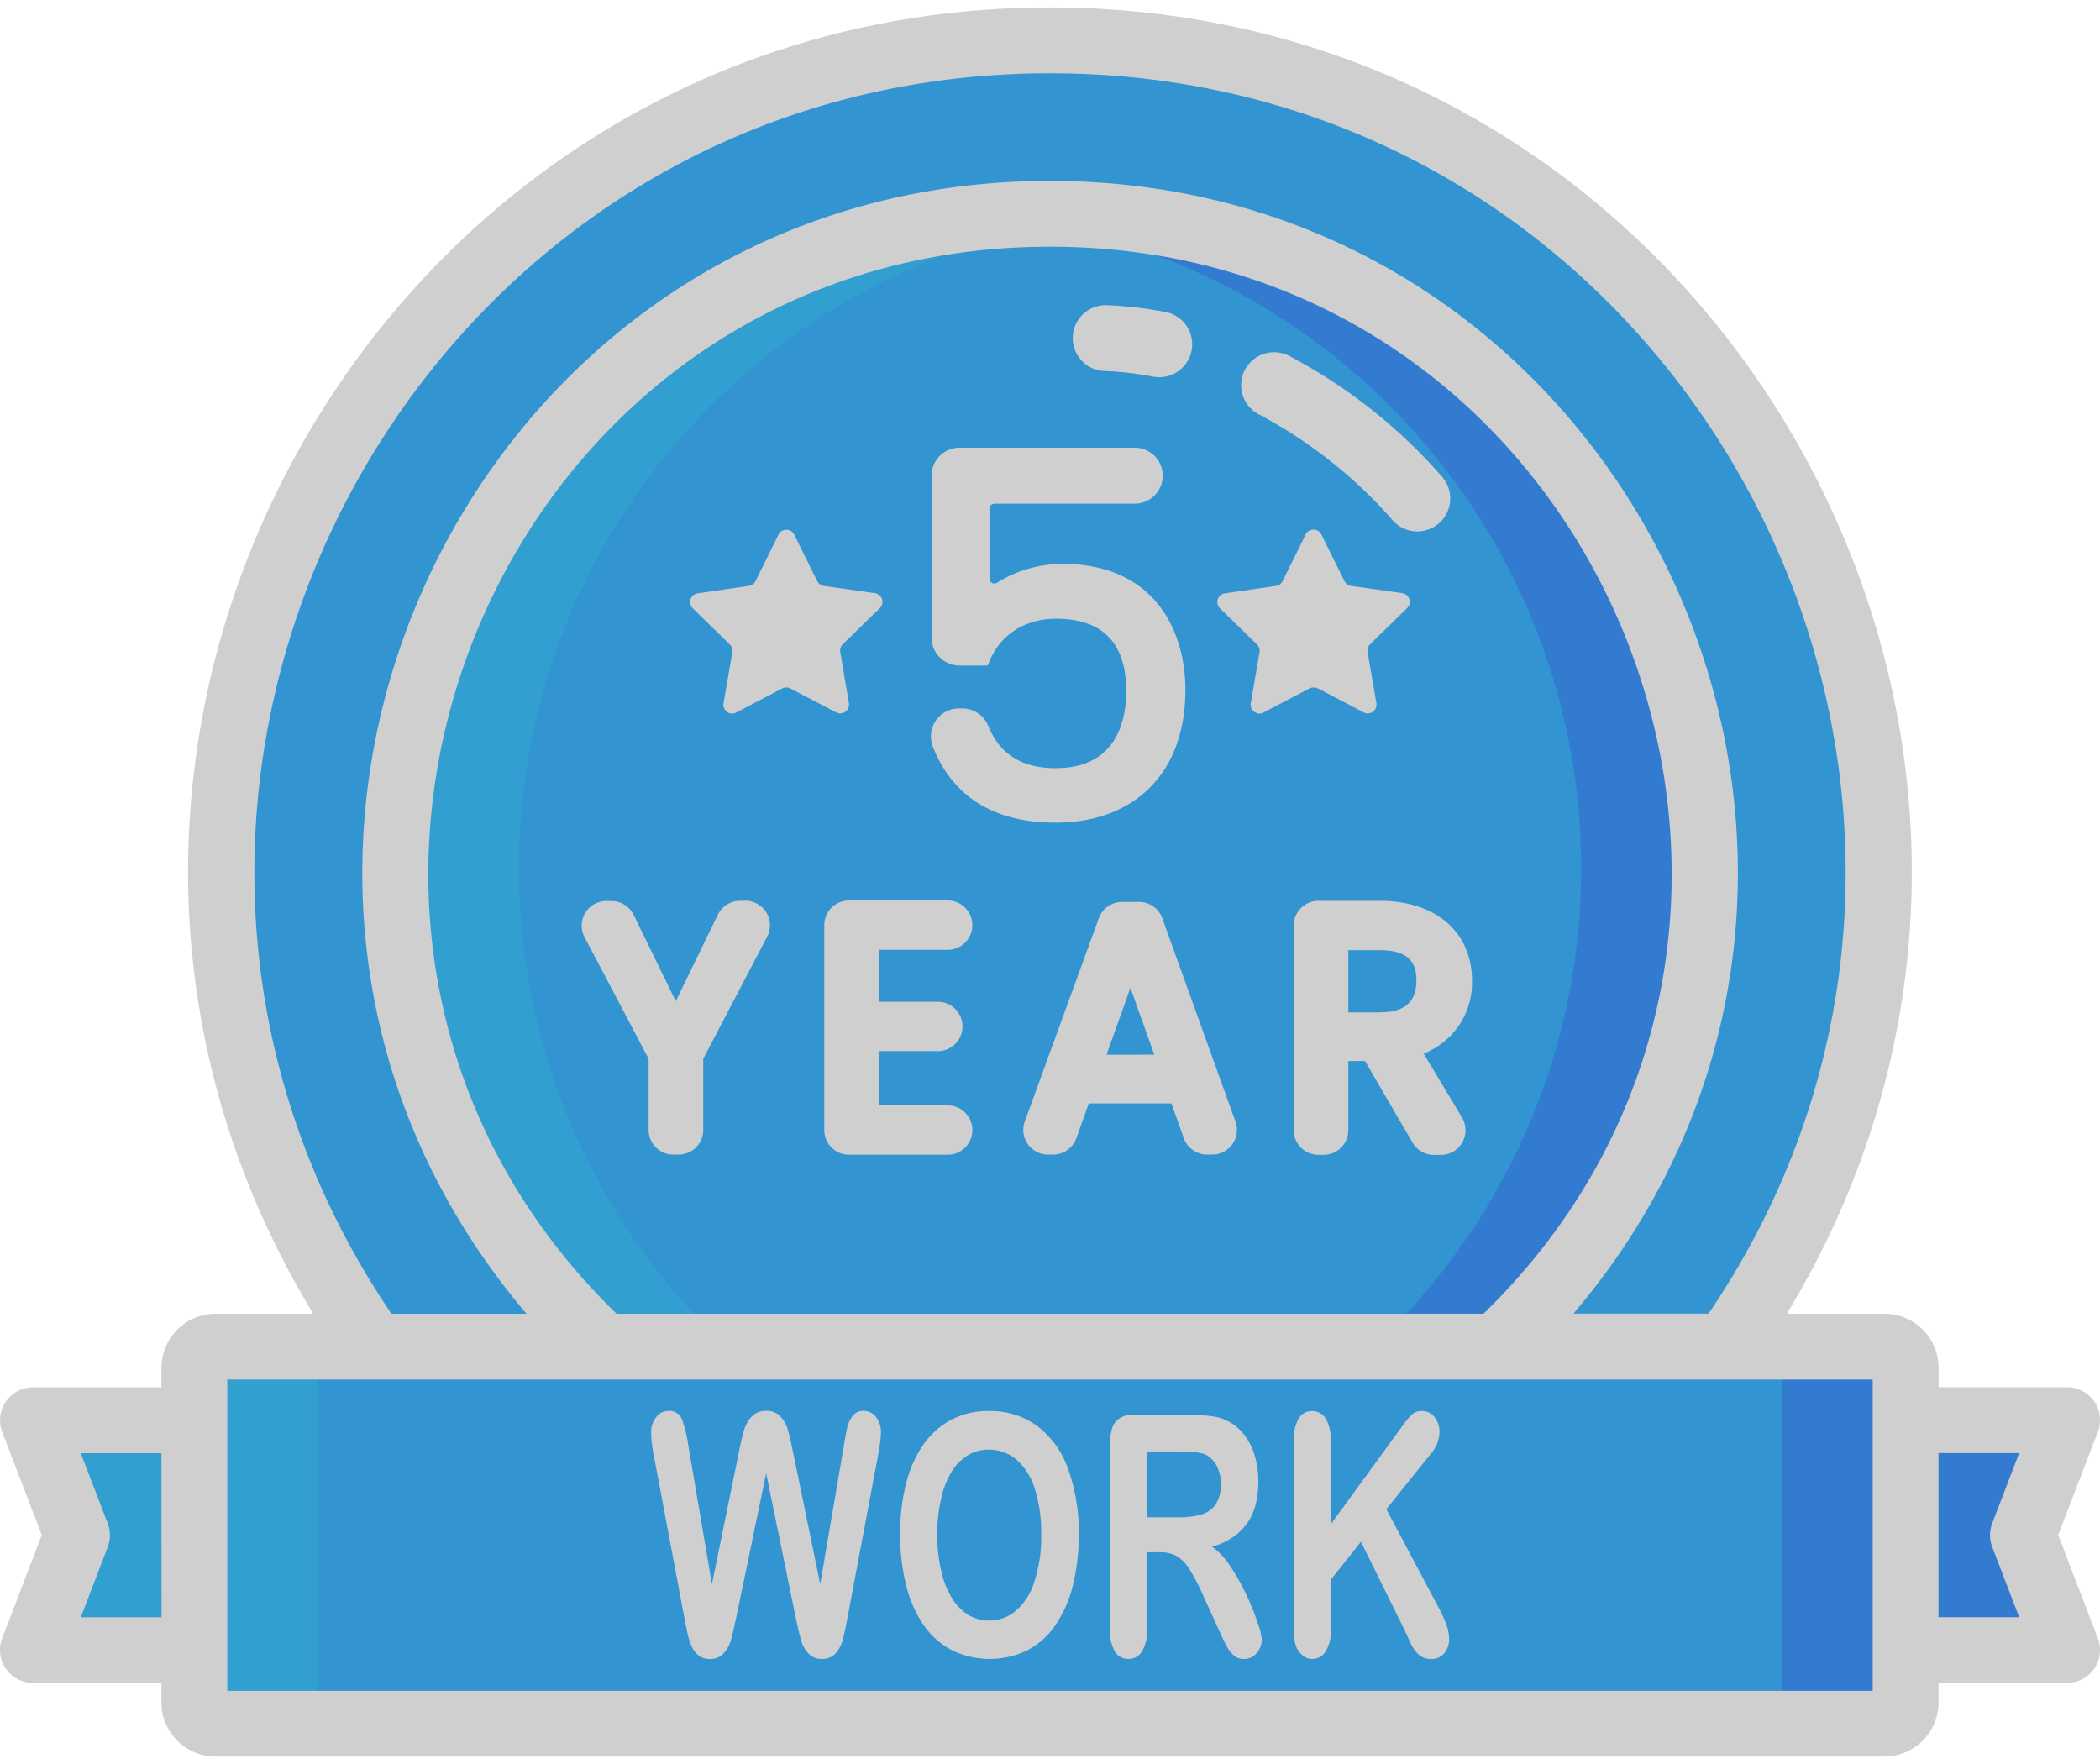 <svg xmlns="http://www.w3.org/2000/svg" width="50" height="42"><g clip-path="url(#clip-7ec93af2-5eb9-4db1-a790-cfc84c36cd8a)"><path fill="#3295d1" d="M5.286 20.675C5.286 9.788 14.112.962 25 .962c10.887 0 19.713 8.826 19.713 19.713 0 10.888-8.826 19.714-19.713 19.714-10.888 0-19.714-8.826-19.714-19.714z"/><path fill="#3295d1" d="M9.415 20.675c0-8.607 6.978-15.584 15.585-15.584 8.606 0 15.584 6.977 15.584 15.584S33.606 36.26 24.999 36.26c-8.606 0-15.584-6.978-15.584-15.585z"/><path fill="#329fd1" d="M26.468 36.191c-.484.045-.973.068-1.468.069-8.607 0-15.585-6.978-15.585-15.585 0-8.607 6.978-15.584 15.585-15.584.495 0 .984.023 1.468.069-8.002.758-14.115 7.478-14.115 15.515 0 8.038 6.113 14.758 14.115 15.516z"/><path fill="#327bd1" d="M40.585 20.674c0 8.608-6.978 15.586-15.585 15.586-.496 0-.985-.023-1.47-.069 8.003-.758 14.116-7.478 14.116-15.516 0-8.037-6.113-14.757-14.115-15.515A16.06 16.06 0 0125 5.09c8.606 0 15.584 6.977 15.585 15.583z"/><path fill="#3295d1" d="M44.87 41.038H5.13a.501.501 0 01-.502-.502v-7.974a.501.501 0 01.502-.499h39.74c.276 0 .5.225.5.502v7.974a.501.501 0 01-.5.499z"/><path fill="#329fd1" d="M.784 33.812l1.051 2.741-1.051 2.742h3.843v-5.483z"/><path fill="#327bd1" d="M49.215 39.286l-1.051-2.741 1.051-2.742h-3.843v5.474z"/><path fill="#329fd1" d="M8.067 41.038H5.13a.501.501 0 01-.502-.502v-7.975a.501.501 0 01.502-.498h2.937a.501.501 0 00-.501.502v7.975a.501.501 0 00.501.498z"/><path fill="#327bd1" d="M45.37 32.56v7.976a.501.501 0 01-.5.502h-2.938a.501.501 0 00.501-.502v-7.975a.501.501 0 00-.501-.502h2.937c.277 0 .502.225.502.502z"/><path fill="#cfcfcf" d="M47.434 36.832l.642 1.673h-1.921v-3.907h1.92l-.641 1.672a.783.783 0 000 .562zm-2.846 3.425H5.411v-7.41h39.177zM35.32 31.28H14.68C5.21 22.062 11.739 5.874 25 5.874c13.262 0 19.789 16.19 10.32 25.406zM25 1.745c15.19 0 24.137 17.06 15.68 29.532h-3.217C46.487 20.655 38.902 4.307 25 4.307c-13.934 0-21.463 16.376-12.463 26.973H9.32C.866 18.808 9.807 1.745 25 1.745zM3.846 38.507H1.923l.642-1.673a.783.783 0 000-.562L1.923 34.6h1.921zm45.159-1.958l.943-2.456a.783.783 0 00-.732-1.064h-3.06v-.467a1.287 1.287 0 00-1.286-1.282h-2.327C50.776 17.7 40.952.178 24.999.178S-.782 17.692 7.457 31.28H5.13a1.287 1.287 0 00-1.285 1.285v.467H.784a.783.783 0 00-.732 1.061l.943 2.456-.943 2.456a.783.783 0 00.732 1.064h3.06v.467c0 .71.575 1.285 1.285 1.286h39.74c.71 0 1.285-.576 1.286-1.286v-.467h3.061a.783.783 0 00.732-1.064z"/><path fill="#cfcfcf" d="M17.742 21.448h-.122a.587.587 0 00-.528.33l-1.002 2.06-1.003-2.055a.587.587 0 00-.528-.33h-.121a.587.587 0 00-.52.86l1.526 2.897v1.693c0 .325.263.588.587.588h.125a.587.587 0 00.588-.588V25.21l1.52-2.905a.587.587 0 00-.522-.86zm4.822 1.167a.587.587 0 000-1.175h-2.35a.587.587 0 00-.588.588v4.878c0 .325.263.588.588.588h2.35a.587.587 0 000-1.175h-1.638v-1.292h1.403a.587.587 0 100-1.175h-1.403v-1.237zm3.781 2.497l.57-1.591.568 1.59zm1.33-3.245a.587.587 0 00-.552-.392h-.41a.587.587 0 00-.552.392l-1.763 4.84a.587.587 0 00.553.783h.126c.248 0 .47-.158.552-.392l.294-.826h1.969l.293.826a.589.589 0 00.553.392h.127a.587.587 0 00.552-.783zm5.184 2.238h-.756v-1.482h.756c.766 0 .865.391.865.724.001.509-.283.756-.864.756zm2.189-.756c0-1.153-.86-1.9-2.19-1.9H31.39a.587.587 0 00-.587.588v4.871c0 .325.263.588.587.588h.125a.587.587 0 00.588-.588v-1.645h.398l1.13 1.941a.587.587 0 00.507.294h.167a.587.587 0 00.504-.89l-.912-1.523a1.81 1.81 0 001.151-1.736zm-9.909-5.059c-.808 0-1.333-.33-1.607-1.002a.667.667 0 00-.617-.42h-.084a.668.668 0 00-.618.917c.49 1.23 1.514 1.802 2.913 1.802 1.911 0 3.098-1.21 3.098-3.157 0-1.452-.768-3.004-2.922-3.004-.551 0-1.092.155-1.56.447a.117.117 0 01-.183-.097V12.11c0-.065.053-.118.119-.118h3.34a.666.666 0 000-1.332h-4.172a.666.666 0 00-.666.666v3.854c0 .367.298.666.665.666h.671l.051-.12c.267-.629.845-.994 1.583-.994 1.102 0 1.665.579 1.665 1.72 0 .685-.217 1.836-1.672 1.836zm-4.926-1.55l-.207-1.215a.209.209 0 01.06-.185l.881-.86a.209.209 0 00-.116-.357l-1.217-.173a.209.209 0 01-.157-.115l-.547-1.106a.209.209 0 00-.375 0l-.546 1.106a.21.21 0 01-.157.115l-1.221.177a.209.209 0 00-.116.357l.881.86a.21.21 0 01.06.185l-.209 1.216a.209.209 0 00.304.22l1.092-.573a.21.21 0 01.195 0l1.09.569a.209.209 0 00.304-.22zm11.162-.353l1.092.574a.209.209 0 00.304-.22l-.209-1.217a.209.209 0 01.06-.185l.88-.86a.209.209 0 00-.115-.357l-1.219-.172a.209.209 0 01-.157-.115l-.55-1.11a.209.209 0 00-.374 0l-.547 1.107a.21.21 0 01-.155.118l-1.221.177a.209.209 0 00-.116.357l.881.86a.21.21 0 01.06.185l-.209 1.216a.209.209 0 00.304.22l1.092-.573a.21.21 0 01.195 0zM26.31 8.833a8 8 0 011.145.134.783.783 0 00.294-1.539 9.54 9.54 0 00-1.37-.16.784.784 0 10-.07 1.566zm3.683 1.043a11.238 11.238 0 013.125 2.463.784.784 0 101.216-.988 12.63 12.63 0 00-3.608-2.86.784.784 0 10-.733 1.385zM18.944 38.504l-.702-3.427-.711 3.427c-.056.26-.1.447-.132.559a.763.763 0 01-.17.303.414.414 0 01-.324.134.43.43 0 01-.268-.08.563.563 0 01-.17-.226 1.689 1.689 0 01-.107-.347 37.182 37.182 0 01-.074-.372l-.723-3.845a2.902 2.902 0 01-.06-.51.587.587 0 01.118-.375.358.358 0 01.293-.151.317.317 0 01.324.202c.069.19.117.387.145.588l.568 3.334.637-3.12c.047-.24.09-.422.127-.546a.807.807 0 01.183-.323.451.451 0 01.347-.136.43.43 0 01.344.142c.08.089.137.195.17.309.032.112.074.296.128.553l.642 3.12.57-3.333c.027-.174.053-.31.077-.41a.709.709 0 01.128-.265.311.311 0 01.262-.116c.116 0 .226.055.294.15.08.108.121.241.115.376-.008.172-.03.342-.065.51l-.723 3.845c-.05.261-.09.452-.122.571a.801.801 0 01-.166.317.411.411 0 01-.33.137.417.417 0 01-.323-.133.734.734 0 01-.168-.293 7.37 7.37 0 01-.134-.57zm5.678-.826a1.486 1.486 0 01-.45.686.98.98 0 01-1.104.094 1.194 1.194 0 01-.392-.392 2.038 2.038 0 01-.263-.652 3.819 3.819 0 01-.098-.881 3.729 3.729 0 01.098-.87 2.04 2.04 0 01.254-.638c.097-.155.229-.285.385-.38a.949.949 0 01.49-.13 1 1 0 01.656.236c.209.186.361.427.44.695.108.352.16.719.153 1.087a3.37 3.37 0 01-.17 1.145zm-1.08-4.082a1.885 1.885 0 00-.89.207 1.86 1.86 0 00-.663.588 2.84 2.84 0 00-.416.935 4.75 4.75 0 00-.141 1.205c-.003.403.043.804.138 1.195.078.338.216.658.407.947.171.255.402.464.672.61a2.05 2.05 0 001.82.006 1.87 1.87 0 00.669-.608c.19-.286.329-.604.408-.939a4.96 4.96 0 00.139-1.201 4.444 4.444 0 00-.252-1.561 2.196 2.196 0 00-.732-1.024 1.886 1.886 0 00-1.16-.36zm4.576.966c.302 0 .503.026.602.08.11.061.2.155.255.27.063.13.095.274.092.419a.86.86 0 01-.114.476.613.613 0 01-.33.246 1.704 1.704 0 01-.532.073h-.784v-1.567h.81zm-.503 2.397a.822.822 0 01.39.083c.124.075.228.18.304.303.13.206.243.422.339.647l.352.771c.082.182.148.32.196.413a.815.815 0 00.173.232.356.356 0 00.249.092.38.38 0 00.22-.065.503.503 0 00.205-.4 1.603 1.603 0 00-.1-.399 5.729 5.729 0 00-.64-1.33 1.798 1.798 0 00-.447-.483c.33-.08.624-.271.83-.542.183-.254.275-.594.275-1.02 0-.199-.027-.396-.082-.587a1.525 1.525 0 00-.238-.49 1.142 1.142 0 00-.74-.457 3.328 3.328 0 00-.506-.034h-1.43a.484.484 0 00-.41.168c-.086.112-.128.292-.128.541v4.392a.98.98 0 00.116.525.366.366 0 00.326.18.372.372 0 00.317-.172.933.933 0 00.121-.533v-1.835h.308zm4.065-2.661V36.3l1.726-2.369a1.84 1.84 0 01.212-.253.326.326 0 01.232-.082.374.374 0 01.306.145c.08.102.121.228.118.357a.805.805 0 01-.196.502l-1.069 1.333 1.232 2.321a3.2 3.2 0 01.196.423c.042.113.064.232.066.353a.508.508 0 01-.114.33.377.377 0 01-.31.14.43.43 0 01-.298-.103.833.833 0 01-.196-.274l-.142-.312-1.039-2.103-.72.908v1.18a.916.916 0 01-.124.531.378.378 0 01-.32.173.354.354 0 01-.216-.078.5.5 0 01-.16-.21.858.858 0 01-.05-.254 7.367 7.367 0 01-.008-.417v-4.243a.957.957 0 01.116-.526.364.364 0 01.318-.175.377.377 0 01.321.173c.092.16.133.344.119.528z"/></g></svg>